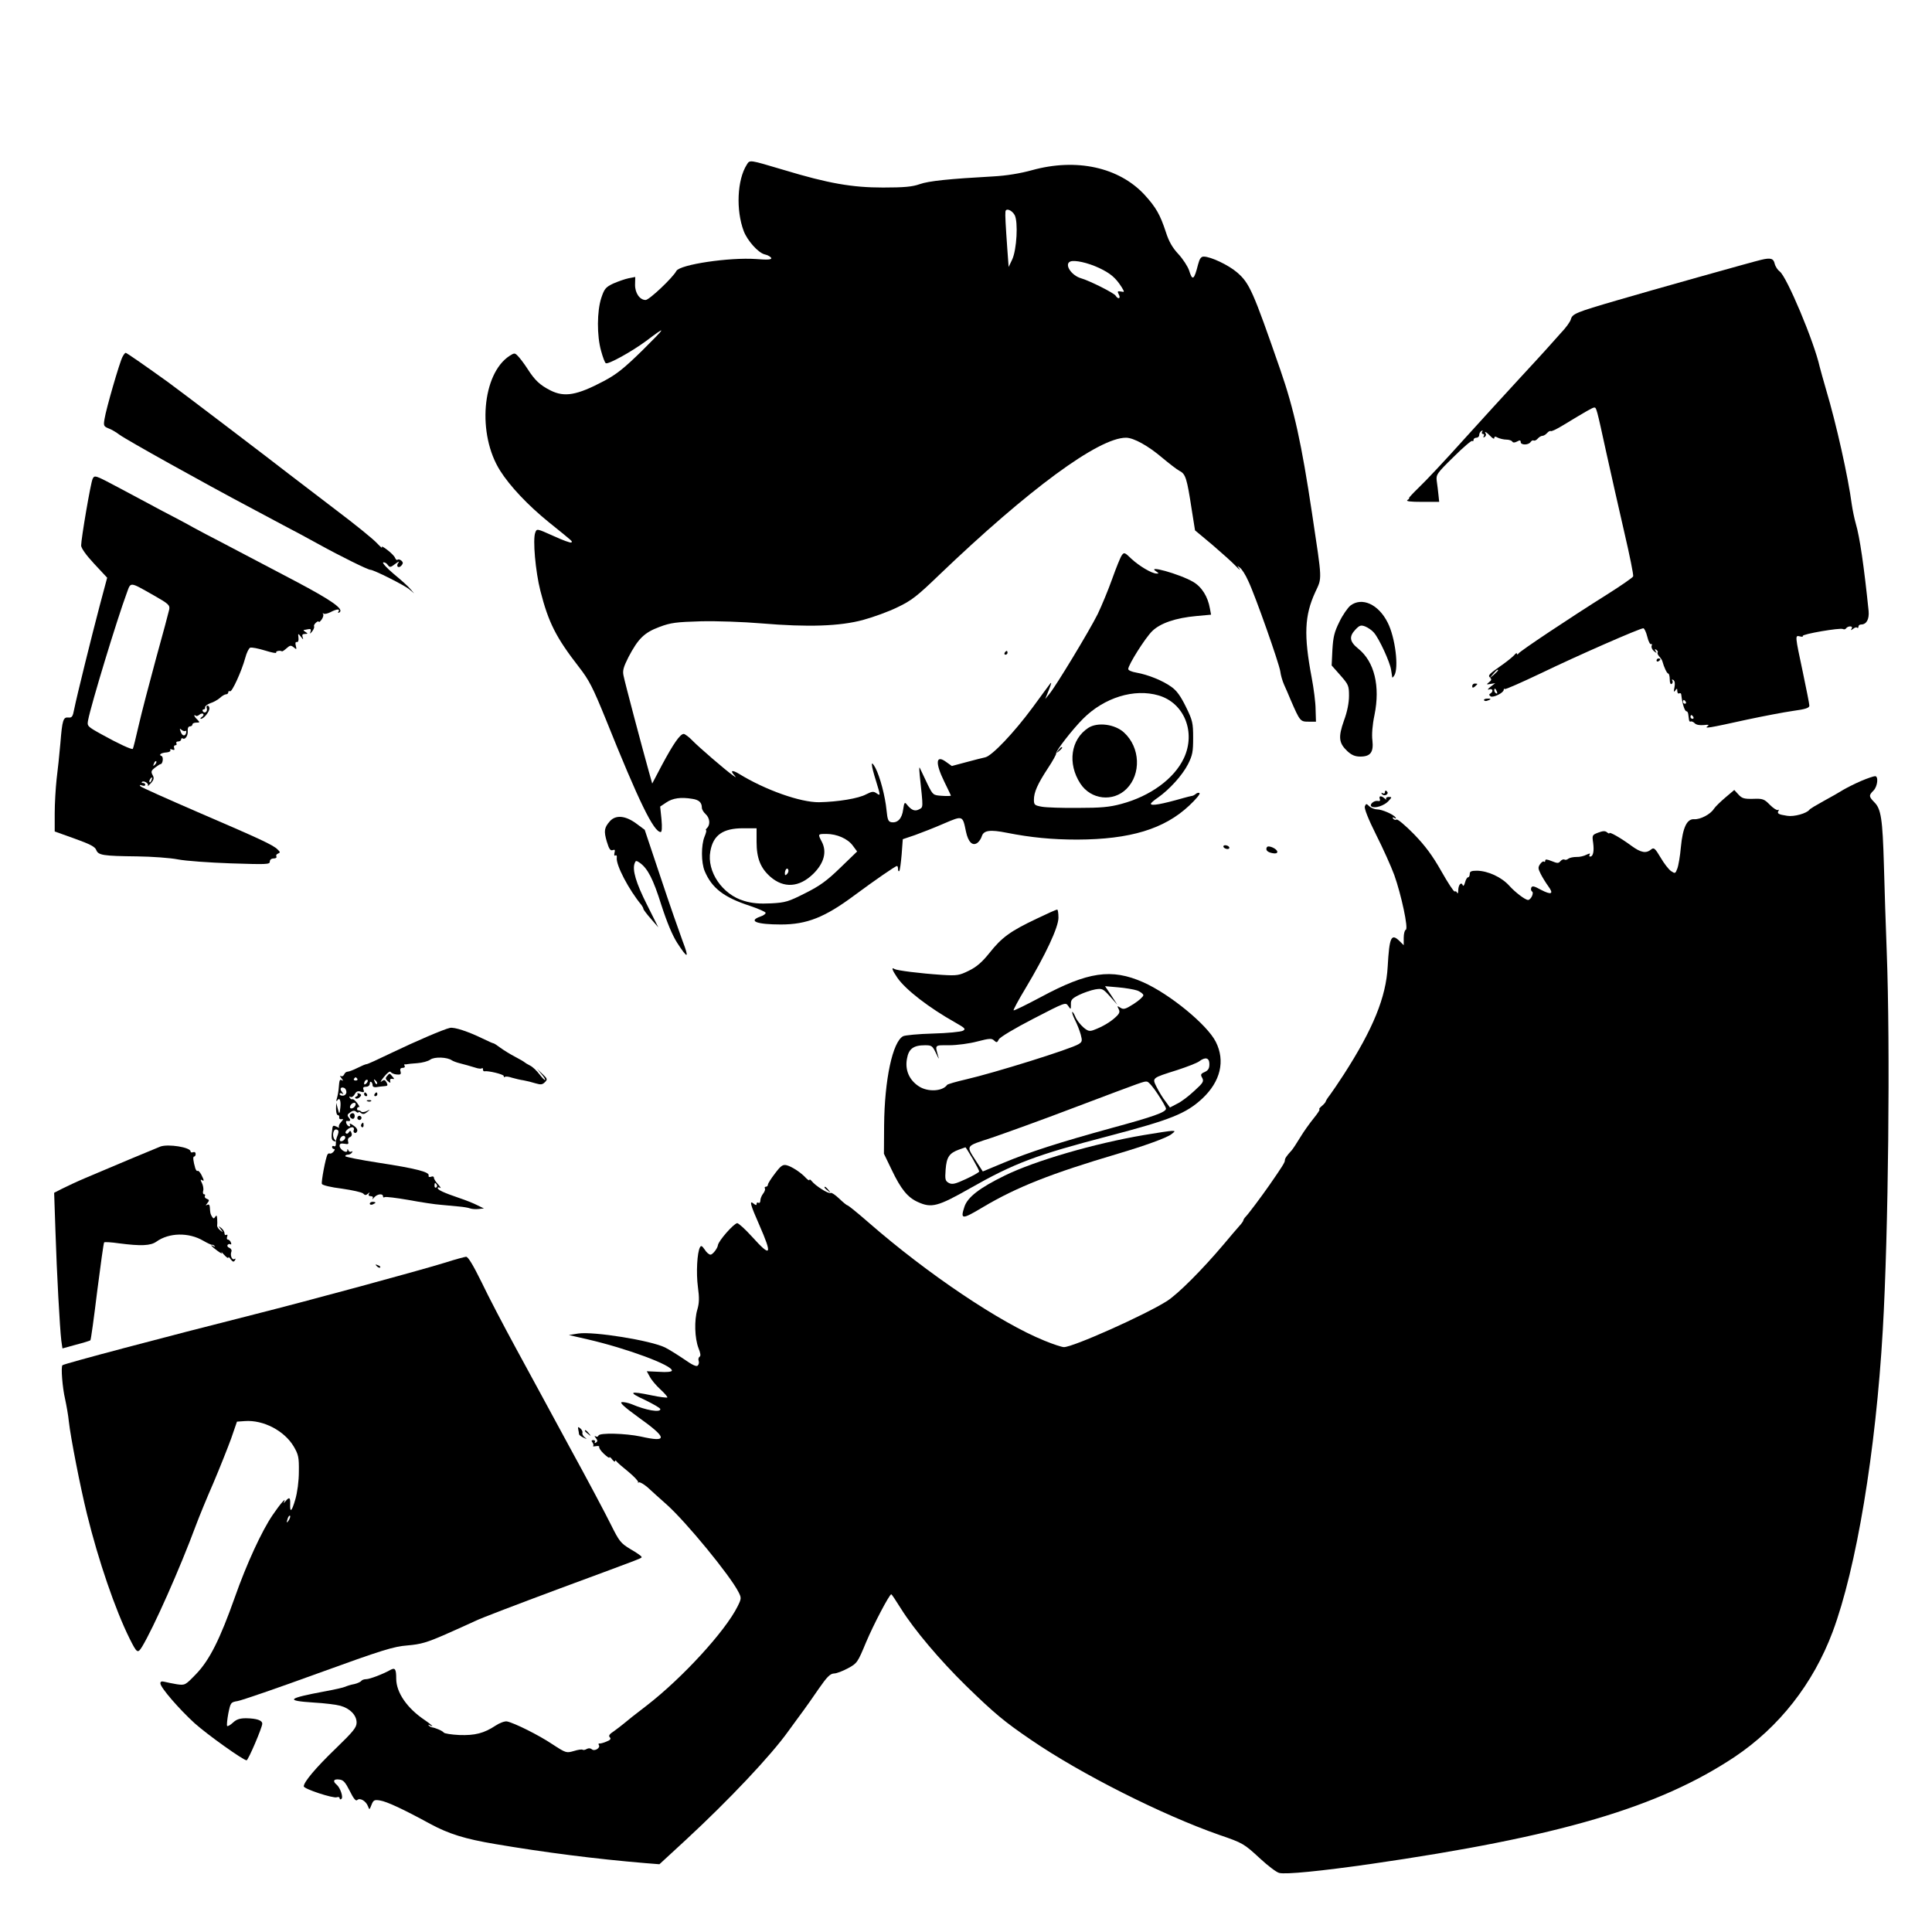 <?xml version="1.0" standalone="no"?>
<!DOCTYPE svg PUBLIC "-//W3C//DTD SVG 20010904//EN"
 "http://www.w3.org/TR/2001/REC-SVG-20010904/DTD/svg10.dtd">
<svg version="1.0" xmlns="http://www.w3.org/2000/svg"
 width="1024pt" height="1024pt" viewBox="0 0 1024 1024"
 preserveAspectRatio="xMidYMid meet">
<g transform="translate(0,1024) scale(0.1,-0.1)"
fill="#000000" stroke="none">
<path d="M3958 9367 c-51 -80 -58 -241 -16 -352 19 -50 76 -114 110 -123 18
-4 33 -13 36 -20 2 -8 -19 -10 -80 -5 -143 10 -404 -29 -423 -63 -20 -37 -144
-154 -163 -154 -31 0 -57 37 -56 82 l1 40 -36 -7 c-19 -4 -56 -17 -81 -28 -40
-19 -47 -28 -63 -76 -23 -70 -24 -200 -1 -281 9 -33 20 -63 25 -65 12 -8 137
61 214 118 111 84 108 77 -20 -50 -97 -95 -137 -127 -205 -163 -142 -75 -208
-87 -283 -49 -55 28 -82 53 -121 114 -18 28 -41 58 -51 68 -16 17 -19 17 -44
1 -146 -95 -173 -415 -50 -609 52 -82 146 -182 258 -273 134 -108 126 -101
119 -107 -3 -4 -46 12 -94 34 -89 40 -89 40 -97 18 -14 -35 1 -206 27 -308 43
-169 83 -248 205 -405 53 -68 73 -107 141 -274 177 -441 255 -600 292 -600 6
0 8 24 4 68 l-7 67 33 22 c34 23 77 29 137 19 35 -5 51 -19 51 -47 0 -9 9 -24
20 -34 22 -20 26 -55 8 -73 -7 -7 -9 -12 -6 -12 4 0 0 -16 -8 -35 -18 -45 -18
-136 1 -182 38 -90 101 -139 239 -184 44 -15 82 -31 84 -37 1 -5 -11 -15 -28
-20 -67 -24 -19 -42 109 -42 138 0 233 38 389 154 108 80 218 156 226 156 4 0
6 -8 6 -17 0 -9 3 -13 6 -10 4 3 9 43 13 88 l6 81 65 22 c36 13 105 40 153 61
101 43 99 44 117 -43 12 -56 35 -78 61 -59 9 7 19 22 23 35 10 31 43 36 133
18 127 -25 239 -36 373 -36 280 1 461 56 593 180 34 32 59 61 55 66 -4 4 -13
2 -20 -4 -7 -6 -17 -11 -23 -11 -5 -1 -23 -5 -40 -10 -119 -34 -175 -44 -175
-31 0 4 17 19 38 33 61 43 129 118 159 177 24 48 27 66 27 140 0 78 -3 92 -38
163 -28 57 -49 87 -78 107 -46 33 -123 64 -185 75 -24 4 -43 12 -43 19 0 22
90 165 127 201 43 42 124 70 235 80 l77 7 -6 32 c-11 64 -43 115 -89 142 -72
42 -256 93 -194 54 13 -9 13 -10 0 -10 -25 0 -92 40 -133 78 -35 34 -39 36
-51 19 -7 -9 -30 -66 -51 -125 -21 -59 -56 -143 -77 -187 -45 -90 -221 -381
-256 -423 l-22 -27 20 50 c13 33 15 43 5 30 -8 -11 -50 -67 -92 -125 -99 -134
-215 -256 -251 -264 -15 -3 -61 -15 -102 -26 l-75 -20 -28 20 c-57 43 -62 -1
-12 -103 19 -39 35 -72 35 -74 0 -2 -21 -3 -47 -1 -47 3 -48 4 -75 58 -14 30
-31 66 -38 80 -9 21 -9 15 -5 -30 19 -179 19 -167 -4 -180 -23 -12 -41 -4 -67
29 -9 11 -12 5 -17 -30 -6 -47 -29 -72 -62 -67 -17 3 -21 13 -26 63 -7 73 -34
177 -59 225 -26 48 -25 20 4 -72 23 -75 23 -77 4 -64 -18 13 -25 12 -57 -4
-40 -22 -149 -40 -250 -42 -98 -1 -285 65 -423 150 -38 23 -50 19 -25 -8 10
-12 9 -12 -8 0 -41 29 -181 150 -214 184 -19 20 -41 36 -47 36 -19 0 -55 -52
-115 -164 l-52 -99 -18 64 c-35 125 -128 475 -134 508 -6 27 0 46 26 98 52 99
84 130 164 160 61 23 89 26 220 30 84 2 225 -3 320 -11 250 -21 416 -15 539
18 55 15 138 45 184 68 72 34 104 59 216 167 478 458 849 731 994 731 41 0
118 -43 192 -106 36 -30 77 -62 92 -70 32 -16 39 -39 64 -202 l18 -113 91 -76
c49 -42 105 -92 124 -112 19 -20 28 -27 20 -16 -13 18 -13 19 3 6 10 -7 30
-38 44 -70 37 -77 164 -438 170 -480 2 -18 11 -50 20 -70 9 -20 25 -56 35 -81
49 -113 51 -115 94 -115 l40 0 -2 65 c0 36 -10 112 -21 170 -42 223 -38 327
19 451 37 80 38 53 -17 419 -55 367 -95 550 -168 760 -145 418 -163 459 -229
516 -45 39 -140 84 -177 84 -14 0 -22 -11 -30 -42 -21 -83 -30 -89 -48 -30 -7
20 -32 59 -56 85 -32 34 -51 68 -66 115 -31 95 -53 133 -114 200 -136 146
-361 195 -596 130 -62 -17 -133 -29 -205 -33 -234 -13 -342 -24 -390 -41 -39
-14 -83 -18 -195 -18 -164 0 -290 22 -525 93 -186 55 -180 55 -197 28z m1420
-267 c19 -36 11 -183 -13 -235 l-19 -40 -7 95 c-9 127 -12 182 -10 198 2 21
34 9 49 -18z m447 -280 c61 -29 88 -52 120 -102 16 -27 16 -27 -4 -23 -18 3
-20 1 -11 -16 12 -22 -4 -27 -17 -6 -8 14 -140 80 -183 92 -52 15 -91 75 -57
89 23 9 92 -6 152 -34z m316 -2266 c136 -40 198 -195 134 -332 -51 -109 -178
-202 -332 -243 -62 -17 -109 -21 -228 -21 -82 -1 -169 2 -192 6 -39 7 -43 10
-43 37 0 40 19 83 74 167 26 39 45 74 44 79 -4 11 86 127 143 184 112 112 271
161 400 123z m-2131 -776 c0 -87 21 -139 73 -185 71 -62 153 -57 227 15 57 56
74 116 46 170 -22 42 -22 42 24 42 55 0 113 -25 140 -62 l23 -31 -89 -86 c-71
-69 -108 -96 -186 -135 -89 -45 -105 -50 -181 -54 -60 -3 -100 0 -143 13 -115
33 -199 156 -179 263 15 86 67 122 173 122 l72 0 0 -72z m161 -171 c-8 -8 -11
-7 -11 4 0 20 13 34 18 19 3 -7 -1 -17 -7 -23z"/>
<path d="M5768 6382 c-93 -61 -111 -189 -42 -295 56 -86 174 -99 245 -28 78
78 73 219 -13 298 -48 45 -141 57 -190 25z"/>
<path d="M5609 6263 c-13 -16 -12 -17 4 -4 16 13 21 21 13 21 -2 0 -10 -8 -17
-17z"/>
<path d="M9335 8863 c-40 -9 -595 -165 -765 -215 -216 -63 -236 -71 -244 -100
-3 -13 -27 -46 -54 -74 -26 -29 -60 -67 -76 -85 -17 -19 -82 -90 -146 -159
-64 -69 -195 -213 -292 -320 -96 -107 -203 -221 -236 -252 -33 -32 -57 -58
-54 -58 4 0 0 -5 -8 -10 -10 -7 14 -10 76 -10 l92 0 -4 38 c-2 20 -6 53 -9 73
-4 33 0 40 89 127 51 51 96 89 99 85 4 -3 7 -1 7 5 0 7 7 12 15 12 8 0 15 6
15 14 0 8 5 18 12 22 7 4 8 3 4 -4 -4 -7 -2 -12 4 -12 6 0 8 -5 4 -12 -4 -7
-3 -8 5 -4 6 4 9 12 6 17 -11 17 4 9 25 -13 11 -12 20 -16 20 -10 0 9 5 10 19
2 11 -5 31 -10 45 -10 14 0 28 -5 31 -10 4 -7 13 -7 26 0 14 8 19 7 19 -3 0
-17 42 -17 53 1 5 7 12 10 16 7 5 -2 14 2 21 10 7 8 18 15 25 15 7 0 18 7 25
15 7 8 16 13 20 10 4 -2 34 12 66 32 124 75 155 93 164 93 11 0 12 -1 64 -240
25 -113 68 -304 96 -425 28 -120 49 -224 46 -230 -2 -6 -64 -49 -137 -95 -202
-127 -463 -301 -471 -314 -4 -6 -8 -6 -8 -1 0 6 -6 3 -13 -6 -7 -8 -32 -29
-57 -47 -81 -57 -85 -61 -72 -74 9 -9 7 -14 -6 -24 -15 -12 -14 -13 8 -9 l25
4 -25 -19 c-15 -12 -18 -18 -7 -14 19 7 24 -11 6 -22 -8 -4 -7 -9 2 -15 14 -8
69 19 69 35 0 5 3 7 6 4 3 -3 89 35 192 84 188 91 523 238 542 238 5 0 15 -20
21 -45 6 -25 15 -42 20 -39 5 3 6 -1 3 -9 -3 -8 3 -20 12 -28 15 -12 17 -12 9
0 -6 10 -4 12 4 7 7 -5 10 -11 7 -14 -3 -3 0 -12 8 -21 8 -9 16 -20 17 -26 8
-30 24 -65 31 -65 4 0 8 -14 8 -31 0 -18 4 -28 10 -24 6 4 7 11 4 17 -5 7 -2
8 5 4 8 -5 10 -19 6 -39 -5 -24 -4 -28 4 -17 9 13 11 12 11 -3 0 -10 5 -15 10
-12 6 3 11 0 11 -7 6 -50 18 -88 28 -88 4 0 8 -7 9 -15 1 -8 3 -22 4 -30 1 -8
5 -12 9 -9 4 2 14 -2 21 -9 8 -9 27 -12 48 -10 27 3 31 2 20 -6 -19 -14 6 -10
210 35 85 18 194 39 243 46 67 9 87 16 87 28 0 8 -16 89 -35 179 -41 193 -42
195 -15 188 11 -3 18 -2 15 2 -6 10 200 45 213 37 6 -3 13 -2 17 4 3 5 13 10
21 10 10 0 12 -5 8 -12 -6 -10 -5 -10 8 -1 8 7 18 10 21 6 4 -3 7 -1 7 5 0 7
6 12 14 12 29 0 44 28 40 72 -24 234 -47 393 -68 463 -8 28 -17 73 -21 100
-19 146 -83 431 -135 605 -15 52 -31 109 -35 125 -30 135 -175 479 -212 506
-11 8 -23 26 -27 42 -6 27 -21 32 -71 20z m-1395 -2176 c0 -2 -10 -12 -22 -23
l-23 -19 19 23 c18 21 26 27 26 19z m-6 -113 c3 -8 2 -12 -4 -9 -6 3 -10 10
-10 16 0 14 7 11 14 -7z m1001 -54 c3 -5 1 -10 -4 -10 -6 0 -11 5 -11 10 0 6
2 10 4 10 3 0 8 -4 11 -10z m40 -80 c3 -5 1 -10 -4 -10 -6 0 -11 5 -11 10 0 6
2 10 4 10 3 0 8 -4 11 -10z"/>
<path d="M649 8348 c-15 -28 -87 -276 -95 -329 -6 -35 -4 -39 20 -49 15 -5 42
-21 59 -34 38 -28 444 -254 687 -383 52 -28 133 -71 180 -96 47 -24 132 -70
190 -102 116 -64 260 -135 273 -135 18 0 183 -83 207 -104 l25 -21 -19 22
c-10 13 -50 49 -88 80 -38 32 -63 60 -57 62 7 2 18 -4 24 -13 11 -15 15 -14
41 6 16 12 23 15 16 6 -16 -20 1 -34 17 -14 8 10 8 16 -2 25 -8 6 -17 8 -20 4
-4 -3 -9 1 -13 10 -3 9 -22 28 -42 43 -19 15 -32 21 -28 13 5 -8 -7 2 -26 22
-18 20 -115 99 -216 175 -101 77 -213 163 -250 191 -75 59 -598 457 -642 488
-128 92 -219 155 -224 155 -3 0 -11 -10 -17 -22z"/>
<path d="M491 7702 c-10 -19 -61 -317 -61 -354 1 -14 26 -50 69 -96 l69 -74
-39 -146 c-43 -163 -122 -482 -136 -552 -7 -38 -12 -45 -30 -43 -28 3 -33 -12
-43 -137 -5 -58 -14 -143 -20 -190 -5 -47 -10 -128 -10 -181 l0 -96 106 -38
c81 -29 108 -43 114 -60 11 -28 35 -32 217 -34 78 -1 175 -8 216 -16 40 -8
166 -17 280 -21 189 -6 207 -6 207 9 0 10 8 17 21 17 11 0 17 5 14 10 -3 6 0
13 9 16 12 5 12 8 -3 22 -24 24 -94 56 -426 199 -159 69 -294 129 -300 135 -7
8 -5 9 8 5 9 -4 17 -2 17 3 0 6 -5 10 -12 10 -6 0 -9 2 -6 5 9 10 38 -7 32
-19 -3 -6 4 0 15 12 17 19 19 28 10 44 -10 18 -7 24 12 39 13 10 27 19 30 19
12 0 17 39 5 43 -17 6 -3 17 27 19 14 1 23 7 20 12 -4 5 1 7 10 3 11 -4 14 -2
10 9 -3 7 0 14 7 14 6 0 8 5 5 10 -3 6 1 10 9 10 9 0 16 5 16 11 0 5 4 8 9 5
13 -8 29 16 26 42 -1 13 4 22 12 22 7 0 13 5 13 10 0 6 9 10 21 10 19 0 19 1
5 16 -9 8 -16 18 -16 21 0 4 3 3 7 0 3 -4 12 -2 20 5 7 6 17 8 20 4 4 -4 1
-11 -7 -16 -8 -6 -10 -10 -5 -10 15 0 45 37 45 55 0 8 -4 15 -10 15 -5 0 -7
-6 -4 -14 6 -17 -12 -31 -21 -16 -3 5 -1 10 4 10 6 0 10 5 8 11 -1 6 12 16 28
22 17 5 39 18 51 28 11 11 26 19 32 19 7 0 12 5 12 11 0 5 4 8 9 5 10 -7 62
107 81 177 7 27 19 51 26 54 8 3 43 -4 79 -15 35 -11 62 -16 59 -11 -5 8 20
13 30 7 2 -2 13 5 25 16 18 16 23 17 38 5 15 -13 16 -12 11 8 -4 14 -2 22 6
20 6 -1 10 8 8 23 -3 24 -2 24 13 5 12 -16 14 -17 9 -2 -4 12 -1 17 12 17 16
0 17 2 4 10 -8 5 -13 10 -10 11 3 0 13 2 23 4 14 3 17 -1 13 -13 -5 -13 -3
-13 9 2 8 10 12 22 10 26 -3 4 2 13 10 20 8 7 15 9 15 4 0 -4 6 1 14 11 8 11
12 24 9 30 -4 5 -3 7 2 3 4 -4 20 -1 36 7 34 18 53 19 43 3 -4 -7 -3 -8 5 -4
26 17 -39 63 -234 166 -224 118 -300 158 -390 205 -49 25 -117 61 -150 79 -33
19 -107 58 -165 88 -58 31 -156 83 -217 116 -141 75 -141 75 -152 54z m323
-617 c79 -45 87 -52 83 -75 -3 -14 -34 -131 -70 -260 -35 -129 -77 -289 -92
-355 -15 -66 -29 -122 -31 -124 -5 -6 -78 28 -166 77 -76 42 -77 44 -71 75 15
80 153 534 205 674 22 60 13 61 142 -12z m169 -719 c3 3 5 0 4 -8 -4 -22 -21
-21 -29 3 -7 18 -6 20 5 10 8 -6 16 -8 20 -5z m-162 -179 c-10 -9 -11 -8 -5 6
3 10 9 15 12 12 3 -3 0 -11 -7 -18z m-18 -82 c-3 -9 -8 -14 -10 -11 -3 3 -2 9
2 15 9 16 15 13 8 -4z"/>
<path d="M7157 7030 c-14 -12 -41 -50 -58 -86 -27 -54 -33 -81 -37 -148 l-4
-83 46 -52 c43 -49 46 -55 46 -109 0 -36 -9 -84 -27 -132 -31 -88 -27 -119 19
-162 22 -20 40 -28 68 -28 54 0 71 23 64 86 -4 30 0 82 11 134 31 153 0 283
-86 352 -46 37 -50 64 -15 101 22 23 29 25 51 17 15 -6 36 -20 47 -33 28 -32
85 -156 91 -197 3 -19 6 -37 6 -40 1 -3 6 2 11 10 25 39 5 202 -35 280 -49 98
-137 137 -198 90z"/>
<path d="M5325 6780 c-3 -5 -1 -10 4 -10 6 0 11 5 11 10 0 6 -2 10 -4 10 -3 0
-8 -4 -11 -10z"/>
<path d="M8780 6739 c0 -5 5 -7 10 -4 6 3 10 8 10 11 0 2 -4 4 -10 4 -5 0 -10
-5 -10 -11z"/>
<path d="M7803 6603 c0 -9 4 -10 14 -2 7 6 13 12 13 14 0 1 -6 2 -13 2 -8 0
-14 -6 -14 -14z"/>
<path d="M7866 6528 c3 -4 11 -5 19 -1 21 7 19 12 -4 10 -11 0 -18 -5 -15 -9z"/>
<path d="M9865 6101 c-33 -14 -76 -36 -95 -47 -19 -12 -66 -39 -105 -60 -38
-21 -72 -41 -75 -46 -14 -19 -81 -38 -117 -32 -47 7 -55 12 -47 26 4 6 3 8 -3
5 -5 -3 -24 9 -42 27 -30 31 -38 34 -89 32 -47 -1 -59 2 -78 23 l-22 24 -46
-39 c-26 -22 -54 -49 -62 -61 -18 -29 -72 -57 -104 -55 -39 3 -61 -44 -71
-148 -4 -47 -13 -99 -19 -114 -10 -27 -12 -27 -33 -13 -12 8 -37 40 -55 71
-29 49 -36 55 -49 45 -28 -24 -55 -19 -106 18 -57 42 -117 76 -117 67 0 -4 -6
-1 -13 5 -10 8 -22 7 -46 -2 -32 -12 -33 -14 -27 -54 6 -45 0 -73 -16 -73 -5
0 -6 5 -2 11 4 7 -2 6 -17 -1 -13 -7 -37 -13 -53 -12 -17 0 -36 -4 -43 -9 -7
-6 -16 -8 -21 -5 -6 3 -15 -1 -21 -8 -11 -13 -17 -12 -47 0 -25 10 -34 11 -34
2 0 -6 -3 -8 -7 -5 -3 4 -12 -2 -20 -13 -12 -17 -11 -24 3 -52 9 -18 27 -47
40 -65 31 -42 17 -48 -39 -19 -36 20 -46 22 -51 11 -3 -8 -1 -17 4 -20 12 -7
-6 -45 -21 -45 -15 0 -69 41 -100 76 -41 45 -112 78 -171 79 -30 0 -38 -4 -38
-17 0 -10 -4 -18 -9 -18 -5 0 -12 -12 -16 -27 -4 -16 -10 -22 -12 -15 -8 20
-23 3 -24 -26 0 -15 -3 -21 -6 -14 -2 6 -8 10 -13 7 -4 -3 -36 46 -71 108 -47
83 -85 134 -145 196 -45 46 -87 81 -92 77 -6 -3 -14 -1 -18 5 -5 8 -3 9 6 4 8
-5 11 -4 7 2 -10 16 -72 43 -98 43 -12 0 -31 7 -41 16 -16 16 -18 15 -24 0 -4
-11 18 -67 59 -149 37 -73 80 -169 97 -215 37 -104 76 -285 61 -290 -6 -2 -11
-21 -11 -43 l0 -39 -20 20 c-46 46 -56 26 -65 -134 -9 -162 -77 -329 -232
-570 -29 -45 -62 -93 -73 -108 -12 -15 -22 -31 -23 -35 0 -4 -10 -16 -21 -25
-12 -10 -17 -17 -13 -18 5 0 -9 -21 -30 -47 -22 -27 -54 -72 -72 -102 -18 -30
-38 -60 -44 -67 -30 -33 -37 -44 -37 -55 0 -10 -15 -34 -81 -129 -41 -59 -112
-154 -126 -168 -7 -7 -13 -17 -13 -20 0 -4 -10 -18 -23 -32 -12 -14 -49 -56
-81 -95 -115 -136 -242 -263 -301 -301 -117 -74 -497 -244 -546 -244 -11 0
-57 15 -103 34 -233 94 -619 353 -933 627 -56 49 -106 89 -110 90 -5 0 -24 16
-45 36 -20 19 -40 33 -45 30 -11 -7 -81 38 -100 62 -7 9 -13 12 -13 7 0 -5 -8
0 -18 10 -26 29 -77 62 -103 68 -20 5 -31 -3 -61 -43 -21 -27 -38 -54 -38 -60
0 -6 -5 -11 -11 -11 -5 0 -8 -4 -5 -9 3 -4 -1 -17 -9 -27 -8 -10 -15 -27 -15
-37 0 -10 -5 -15 -10 -12 -6 3 -10 1 -10 -6 0 -8 -4 -8 -15 1 -25 21 -19 -3
30 -114 70 -160 62 -173 -39 -61 -37 41 -73 73 -79 72 -20 -4 -99 -94 -102
-117 -2 -17 -28 -50 -39 -50 -8 0 -22 12 -31 27 -14 20 -19 23 -25 12 -15 -27
-21 -135 -11 -210 8 -58 7 -86 -3 -120 -17 -57 -14 -152 6 -204 11 -27 13 -42
6 -46 -6 -4 -8 -14 -5 -22 3 -8 1 -19 -5 -25 -7 -7 -30 4 -71 33 -34 23 -80
52 -102 63 -75 37 -377 86 -460 74 l-50 -8 100 -23 c208 -48 451 -138 446
-166 -1 -6 -28 -9 -67 -6 l-66 3 16 -29 c8 -16 33 -46 56 -67 23 -21 39 -40
37 -43 -3 -2 -40 2 -82 11 -119 25 -129 18 -37 -24 45 -22 82 -43 82 -49 0
-19 -76 -6 -151 26 -20 8 -44 13 -54 11 -12 -2 17 -28 86 -78 157 -112 161
-137 15 -104 -80 17 -219 21 -224 5 -2 -6 -9 -8 -15 -4 -7 4 -7 1 1 -9 10 -13
10 -18 1 -24 -7 -4 -9 -3 -6 3 3 5 0 10 -8 10 -10 0 -12 -4 -5 -12 5 -7 7 -15
4 -18 -4 -4 3 -4 15 -2 12 2 19 0 17 -4 -3 -4 8 -21 24 -36 17 -16 30 -25 30
-20 0 5 7 0 15 -11 8 -10 15 -14 15 -9 0 6 3 6 8 -1 4 -6 33 -31 64 -56 31
-26 53 -50 50 -54 -4 -4 -2 -4 4 -1 5 3 26 -9 46 -26 19 -18 65 -59 102 -92
103 -92 336 -376 380 -463 16 -31 16 -35 -5 -77 -66 -132 -292 -378 -479 -523
-58 -44 -113 -88 -123 -97 -11 -9 -34 -27 -52 -40 -25 -16 -31 -25 -23 -33 8
-8 3 -15 -18 -23 -16 -7 -33 -11 -37 -10 -5 1 -6 -3 -3 -8 10 -15 -22 -35 -37
-23 -8 7 -18 7 -27 2 -8 -5 -18 -7 -22 -4 -4 3 -25 0 -47 -7 -39 -11 -41 -11
-113 36 -73 49 -202 113 -241 121 -12 2 -39 -8 -60 -22 -62 -41 -110 -53 -193
-50 -42 2 -79 8 -82 13 -6 9 -46 26 -64 28 -3 0 -10 4 -15 9 -5 5 -3 6 5 2 28
-16 9 3 -25 26 -95 63 -153 147 -153 221 0 50 -6 59 -29 47 -40 -23 -112 -50
-130 -50 -11 0 -22 -4 -26 -9 -3 -5 -20 -13 -37 -17 -18 -3 -39 -10 -48 -14
-8 -4 -55 -15 -105 -24 -204 -38 -216 -50 -62 -60 56 -3 120 -11 141 -17 51
-14 86 -50 86 -89 0 -26 -17 -47 -111 -138 -104 -100 -169 -177 -169 -200 0
-14 157 -65 175 -58 8 3 15 1 15 -5 0 -6 4 -8 9 -4 12 7 -5 59 -25 76 -22 18
-16 31 14 27 22 -2 32 -14 56 -61 19 -39 32 -55 39 -48 14 14 46 -4 57 -32 8
-21 8 -21 19 7 10 25 15 28 45 23 37 -6 123 -46 266 -124 98 -53 184 -80 345
-107 259 -44 531 -79 795 -101 l75 -6 140 129 c228 211 451 447 543 576 32 43
68 94 82 112 14 19 50 70 80 114 43 62 60 79 80 80 14 0 47 13 75 28 48 26 51
31 95 137 40 95 124 255 134 255 2 0 25 -34 51 -76 70 -112 206 -273 346 -410
151 -147 203 -190 344 -286 264 -181 696 -398 996 -503 128 -44 131 -46 219
-127 41 -38 86 -72 100 -75 33 -9 223 10 482 47 1003 145 1529 300 1932 568
236 158 416 388 519 662 126 337 229 957 266 1600 30 515 40 1506 21 2005 -5
132 -12 339 -15 460 -7 244 -15 298 -51 333 -29 30 -30 36 -4 62 22 22 27 77
8 76 -7 0 -40 -11 -73 -25z"/>
<path d="M7340 6039 c0 -5 -5 -7 -12 -3 -7 4 -8 3 -4 -4 4 -6 13 -9 21 -6 8 4
12 10 9 15 -7 12 -14 11 -14 -2z"/>
<path d="M7313 6006 c4 -10 0 -14 -11 -11 -21 3 -47 -21 -32 -30 18 -11 66 5
88 28 20 22 21 23 2 23 -10 0 -16 -5 -13 -11 3 -5 0 -4 -8 3 -18 16 -32 15
-26 -2z"/>
<path d="M3233 5888 c-31 -35 -33 -53 -17 -108 12 -40 19 -50 31 -46 12 5 14
1 10 -14 -3 -12 -1 -18 5 -14 5 3 9 -2 7 -12 -5 -39 64 -170 131 -251 5 -7 10
-16 10 -20 0 -4 18 -28 40 -53 l39 -45 -60 120 c-58 115 -79 185 -65 220 5 14
8 15 27 2 42 -30 71 -86 114 -223 30 -93 59 -162 84 -201 57 -88 65 -85 29 9
-17 46 -70 197 -116 336 l-85 254 -46 34 c-56 41 -107 46 -138 12z"/>
<path d="M6485 5750 c3 -5 13 -10 21 -10 8 0 12 5 9 10 -3 6 -13 10 -21 10 -8
0 -12 -4 -9 -10z"/>
<path d="M6715 5750 c-9 -15 2 -27 30 -32 15 -3 25 -1 25 7 0 16 -47 37 -55
25z"/>
<path d="M5493 5370 c-137 -65 -183 -98 -248 -180 -40 -50 -69 -75 -110 -95
-51 -25 -62 -27 -143 -22 -119 8 -237 23 -251 31 -18 12 -13 -5 15 -46 44 -64
169 -160 308 -238 51 -29 56 -34 40 -43 -11 -6 -82 -13 -159 -15 -77 -2 -148
-9 -158 -14 -56 -29 -99 -231 -101 -473 l-1 -150 41 -85 c49 -103 85 -147 139
-171 72 -33 106 -24 275 72 236 134 350 177 737 278 327 86 409 118 496 199
96 90 122 199 71 300 -45 90 -243 253 -385 316 -168 74 -292 56 -543 -79 -77
-41 -142 -73 -144 -70 -2 2 26 55 63 116 107 179 175 324 175 375 0 24 -3 44
-7 43 -5 0 -54 -22 -110 -49z m535 -380 c17 -7 32 -18 32 -25 0 -7 -23 -28
-51 -46 -44 -28 -54 -31 -71 -20 -17 11 -18 10 -9 -7 8 -15 5 -24 -17 -44 -27
-25 -68 -50 -117 -68 -20 -7 -30 -5 -53 15 -16 14 -35 38 -42 55 -7 17 -15 29
-17 26 -2 -2 4 -21 15 -43 11 -21 24 -55 30 -76 9 -34 8 -39 -11 -51 -41 -26
-449 -153 -597 -187 -52 -12 -97 -25 -100 -29 -24 -35 -104 -39 -151 -7 -50
33 -73 86 -62 145 9 53 34 72 96 72 35 0 39 -3 58 -42 11 -24 17 -35 14 -25
-20 72 -25 67 56 67 41 0 108 9 149 20 65 17 77 17 89 5 13 -12 16 -12 25 6 6
12 85 59 182 109 170 88 172 89 186 68 14 -20 14 -20 14 8 -1 25 6 32 44 51
25 12 63 25 85 29 37 6 41 4 78 -37 l39 -44 -32 49 -33 49 69 -6 c38 -3 84
-11 102 -17z m382 -390 c0 -23 -6 -33 -25 -42 -21 -9 -23 -14 -13 -31 10 -19
4 -27 -42 -69 -29 -27 -69 -58 -91 -68 l-38 -20 -24 33 c-14 17 -34 51 -46 74
-25 51 -29 48 110 92 52 17 103 37 114 45 34 26 55 20 55 -14z m-273 -160 c24
-36 43 -70 43 -76 0 -19 -68 -43 -293 -104 -272 -75 -429 -125 -570 -184
l-108 -45 -35 54 c-55 86 -60 78 83 125 70 24 268 95 438 160 379 143 367 139
385 137 8 -1 34 -31 57 -67z m-982 -341 c19 -33 35 -64 35 -68 0 -4 -31 -22
-70 -40 -58 -27 -73 -30 -91 -21 -19 11 -21 18 -17 71 5 66 19 87 71 106 18 6
33 12 34 12 1 1 18 -26 38 -60z"/>
<path d="M2385 4792 c-33 -7 -182 -71 -311 -133 -66 -32 -125 -59 -130 -59 -6
0 -27 -9 -49 -20 -22 -11 -45 -20 -52 -20 -8 0 -16 -7 -19 -15 -4 -8 -11 -12
-18 -8 -6 4 -4 -2 4 -12 9 -11 10 -16 3 -11 -13 7 -14 4 -18 -44 -1 -14 -5
-36 -9 -50 -5 -16 -4 -20 2 -12 12 18 20 -2 16 -38 -4 -37 -6 -38 -14 -5 l-8
30 -1 -32 c0 -18 4 -33 9 -33 6 0 9 -6 8 -12 -2 -7 4 -12 12 -10 11 3 11 -1
-3 -16 -9 -10 -14 -22 -10 -27 5 -4 -1 -3 -12 3 -17 8 -21 7 -23 -6 -7 -51 -6
-65 8 -70 12 -4 13 -2 3 9 -15 19 -6 59 12 52 10 -3 11 -11 6 -26 -10 -25 -11
-31 -11 -53 0 -8 -4 -12 -10 -9 -5 3 -10 1 -10 -4 0 -6 5 -11 10 -11 6 0 5 -6
-2 -14 -7 -8 -16 -12 -20 -10 -4 2 -9 0 -12 -5 -10 -16 -34 -144 -30 -156 3
-7 48 -18 106 -25 55 -8 106 -19 113 -26 9 -10 15 -10 25 -1 10 9 11 9 6 0 -5
-8 -1 -13 9 -13 10 0 14 -5 10 -12 -4 -7 0 -5 8 5 16 19 47 23 47 6 0 -5 4 -8
9 -4 6 3 62 -4 126 -15 65 -12 142 -24 174 -26 31 -3 74 -7 96 -9 22 -2 47 -6
57 -10 9 -3 29 -5 45 -3 l28 3 -35 17 c-19 10 -62 27 -95 38 -82 28 -115 43
-115 53 0 5 6 5 13 1 6 -4 2 4 -10 18 -13 13 -23 29 -23 36 0 6 -7 9 -15 5
-10 -3 -15 -1 -13 7 5 18 -68 37 -264 67 -98 15 -178 31 -178 35 0 4 6 8 14 8
8 0 18 5 22 12 4 6 3 8 -4 4 -5 -3 -13 0 -15 6 -4 10 -6 10 -6 0 -1 -19 -41 5
-41 25 0 11 7 14 25 11 21 -4 24 -2 20 12 -3 11 1 20 10 23 9 4 12 13 8 22 -4
13 -8 14 -14 4 -4 -8 -12 -10 -16 -5 -10 9 26 38 39 30 4 -3 6 -9 3 -14 -3 -5
-1 -11 4 -14 5 -3 11 0 14 8 4 9 -5 21 -20 31 -14 10 -22 12 -19 6 4 -6 3 -11
-2 -11 -6 0 -12 7 -16 15 -3 8 -2 14 2 14 19 -3 23 2 12 16 -11 13 -10 18 6
29 13 10 23 11 31 4 7 -6 13 -7 13 -3 0 4 6 2 13 -4 10 -8 19 -7 33 5 18 15
18 15 -2 5 -12 -6 -25 -7 -29 -3 -3 4 -11 7 -16 7 -5 0 -8 5 -6 10 1 6 6 9 10
7 5 -1 0 8 -10 22 -10 13 -21 22 -25 20 -4 -2 -10 1 -14 7 -4 8 -3 9 4 5 6 -3
16 3 22 14 8 15 17 19 32 14 17 -5 20 -3 15 10 -5 11 -1 16 13 16 12 0 20 7
20 17 0 18 15 8 15 -10 0 -7 9 -11 20 -9 11 2 30 4 42 5 18 1 20 4 12 20 -9
15 -13 16 -27 5 -9 -7 -3 4 13 24 18 22 32 33 36 26 4 -6 18 -12 32 -13 20 -2
24 1 20 16 -4 13 0 19 11 19 10 0 14 5 11 10 -4 6 -3 10 2 9 4 -1 10 0 13 1 3
1 26 3 52 5 26 2 57 10 69 19 23 16 90 13 114 -4 6 -4 24 -11 40 -15 41 -11
46 -12 82 -23 17 -6 34 -8 37 -4 3 3 6 0 6 -6 0 -7 3 -11 8 -10 19 4 102 -16
102 -25 0 -6 3 -8 6 -5 3 4 20 2 37 -4 18 -5 46 -12 62 -14 17 -3 45 -10 64
-16 27 -8 36 -7 49 6 15 15 14 18 -13 44 l-29 27 23 -27 c14 -16 23 -30 20
-32 -2 -2 -15 11 -29 29 -14 19 -36 40 -50 47 -14 7 -27 15 -30 18 -3 3 -25
16 -50 29 -25 13 -59 34 -77 47 -17 13 -34 24 -37 24 -4 0 -30 12 -59 26 -76
37 -149 61 -172 56z m-491 -270 c3 -5 -1 -9 -9 -9 -8 0 -12 4 -9 9 3 4 7 8 9
8 2 0 6 -4 9 -8z m48 -24 c-7 -7 -12 -8 -12 -2 0 14 12 26 19 19 2 -3 -1 -11
-7 -17z m56 -3 c-3 -3 -9 2 -12 12 -6 14 -5 15 5 6 7 -7 10 -15 7 -18z m-162
-43 c0 -10 -8 -19 -18 -19 -10 -1 -18 3 -18 8 0 6 6 7 13 3 9 -6 9 -5 0 8 -14
16 -8 29 11 22 6 -2 12 -12 12 -22z m43 -78 c-6 -7 -15 -11 -21 -8 -5 3 -4 12
3 20 6 7 15 11 21 8 5 -3 4 -12 -3 -20z m-49 -163 c0 -12 -20 -25 -27 -18 -7
7 6 27 18 27 5 0 9 -4 9 -9z m485 -250 c3 -5 2 -12 -3 -15 -5 -3 -9 1 -9 9 0
17 3 19 12 6z"/>
<path d="M2051 4536 c-9 -10 -8 -16 4 -26 13 -11 16 -11 13 1 -2 8 3 13 11 11
12 -3 12 0 1 12 -15 19 -15 19 -29 2z"/>
<path d="M1895 4441 c3 -5 0 -11 -7 -13 -7 -3 -8 -7 -3 -10 6 -3 15 0 22 7 10
10 9 14 -3 19 -8 3 -13 2 -9 -3z"/>
<path d="M1930 4440 c0 -5 5 -10 11 -10 5 0 7 5 4 10 -3 6 -8 10 -11 10 -2 0
-4 -4 -4 -10z"/>
<path d="M1985 4440 c-3 -5 -1 -10 4 -10 6 0 11 5 11 10 0 6 -2 10 -4 10 -3 0
-8 -4 -11 -10z"/>
<path d="M1948 4403 c7 -3 16 -2 19 1 4 3 -2 6 -13 5 -11 0 -14 -3 -6 -6z"/>
<path d="M1857 4334 c-8 -8 1 -24 14 -24 5 0 9 7 9 15 0 15 -12 20 -23 9z"/>
<path d="M1896 4321 c-4 -5 -2 -12 3 -15 5 -4 12 -2 15 3 4 5 2 12 -3 15 -5 4
-12 2 -15 -3z"/>
<path d="M1915 4281 c-3 -5 -2 -12 3 -15 5 -3 9 1 9 9 0 17 -3 19 -12 6z"/>
<path d="M6063 4224 c-264 -45 -577 -136 -738 -215 -133 -65 -196 -114 -213
-164 -23 -70 -14 -70 98 -3 180 107 364 179 715 283 142 42 258 84 283 103 22
17 22 18 3 18 -11 0 -78 -10 -148 -22z"/>
<path d="M850 4163 c-19 -7 -286 -119 -396 -166 -45 -19 -100 -45 -124 -57
l-43 -22 7 -206 c7 -222 23 -511 31 -578 l6 -41 72 20 c40 10 74 21 76 23 3 3
19 119 36 259 18 140 34 257 37 260 2 3 38 1 79 -5 116 -15 167 -13 198 9 67
48 171 50 248 5 24 -14 45 -23 47 -22 2 2 8 -1 13 -6 5 -5 3 -6 -4 -2 -25 14
-13 0 20 -24 17 -13 28 -17 22 -9 -5 8 0 3 12 -11 13 -14 23 -21 23 -16 0 6 6
2 13 -9 11 -14 16 -15 22 -5 5 8 4 11 -2 7 -13 -8 -24 18 -17 38 4 8 -1 17
-10 21 -9 3 -13 10 -10 15 3 5 10 7 15 4 5 -3 6 1 3 9 -3 9 -11 16 -16 16 -6
0 -7 7 -4 16 3 8 2 12 -4 9 -6 -3 -10 0 -10 8 0 8 -8 21 -17 28 -17 13 -17 13
-3 -6 14 -19 14 -19 -3 -6 -9 7 -17 19 -16 25 1 6 1 22 0 36 -1 18 -4 21 -10
11 -7 -11 -10 -11 -17 0 -9 14 -10 19 -12 52 -1 12 -6 15 -14 11 -9 -5 -9 -3
1 9 11 14 11 18 -3 23 -9 3 -13 10 -10 15 3 5 1 9 -4 9 -6 0 -8 9 -5 19 3 10
-1 29 -7 41 -8 15 -8 20 -1 16 14 -9 14 -4 -2 28 -8 14 -16 23 -20 20 -3 -3
-8 3 -12 14 -11 38 -14 62 -6 62 4 0 8 6 8 14 0 8 -6 12 -14 9 -7 -3 -13 -1
-13 4 0 22 -118 41 -160 26z"/>
<path d="M4370 3946 c0 -2 8 -10 18 -17 15 -13 16 -12 3 4 -13 16 -21 21 -21
13z"/>
<path d="M1960 3860 c0 -5 7 -7 15 -4 8 4 15 8 15 10 0 2 -7 4 -15 4 -8 0 -15
-4 -15 -10z"/>
<path d="M2360 3548 c-143 -44 -721 -201 -1010 -274 -483 -122 -1011 -262
-1019 -270 -9 -8 0 -120 14 -179 7 -33 17 -87 20 -120 9 -82 60 -344 96 -490
61 -248 150 -507 226 -660 39 -78 43 -80 66 -43 60 99 201 415 286 645 16 43
57 143 92 223 34 80 76 186 94 235 l31 90 42 3 c98 7 209 -51 259 -135 25 -43
28 -57 27 -133 0 -51 -8 -110 -19 -148 -19 -65 -29 -73 -27 -22 1 34 -5 37
-25 13 -9 -11 -12 -12 -7 -3 13 28 -21 -11 -61 -70 -58 -85 -138 -259 -200
-435 -79 -223 -134 -333 -205 -407 -58 -60 -59 -61 -102 -55 -24 4 -53 10 -65
13 -16 4 -23 2 -23 -8 0 -22 99 -136 181 -211 69 -62 259 -197 276 -197 9 1
83 174 83 194 0 18 -29 28 -86 29 -33 0 -51 -6 -69 -23 -14 -13 -28 -21 -31
-18 -3 3 0 33 6 66 12 58 13 60 49 66 20 3 212 69 426 147 342 124 400 142
475 148 71 6 104 16 200 58 63 28 135 60 160 72 25 13 225 89 445 171 470 174
435 160 435 169 0 3 -26 22 -58 40 -53 32 -60 42 -104 130 -26 53 -124 238
-219 411 -94 173 -222 410 -285 525 -63 116 -145 272 -181 348 -45 91 -72 137
-83 136 -8 -1 -58 -14 -110 -31z m-829 -1365 c-12 -20 -14 -14 -5 12 4 9 9 14
11 11 3 -2 0 -13 -6 -23z"/>
<path d="M1997 3529 c7 -7 15 -10 18 -7 3 3 -2 9 -12 12 -14 6 -15 5 -6 -5z"/>
<path d="M3065 2663 c2 -10 4 -21 4 -25 1 -4 11 -12 24 -18 19 -9 20 -9 6 2
-9 7 -14 18 -12 24 2 6 -3 16 -11 23 -12 10 -14 9 -11 -6z"/>
<path d="M3100 2656 c0 -2 8 -10 18 -17 15 -13 16 -12 3 4 -13 16 -21 21 -21
13z"/>
</g>
</svg>
